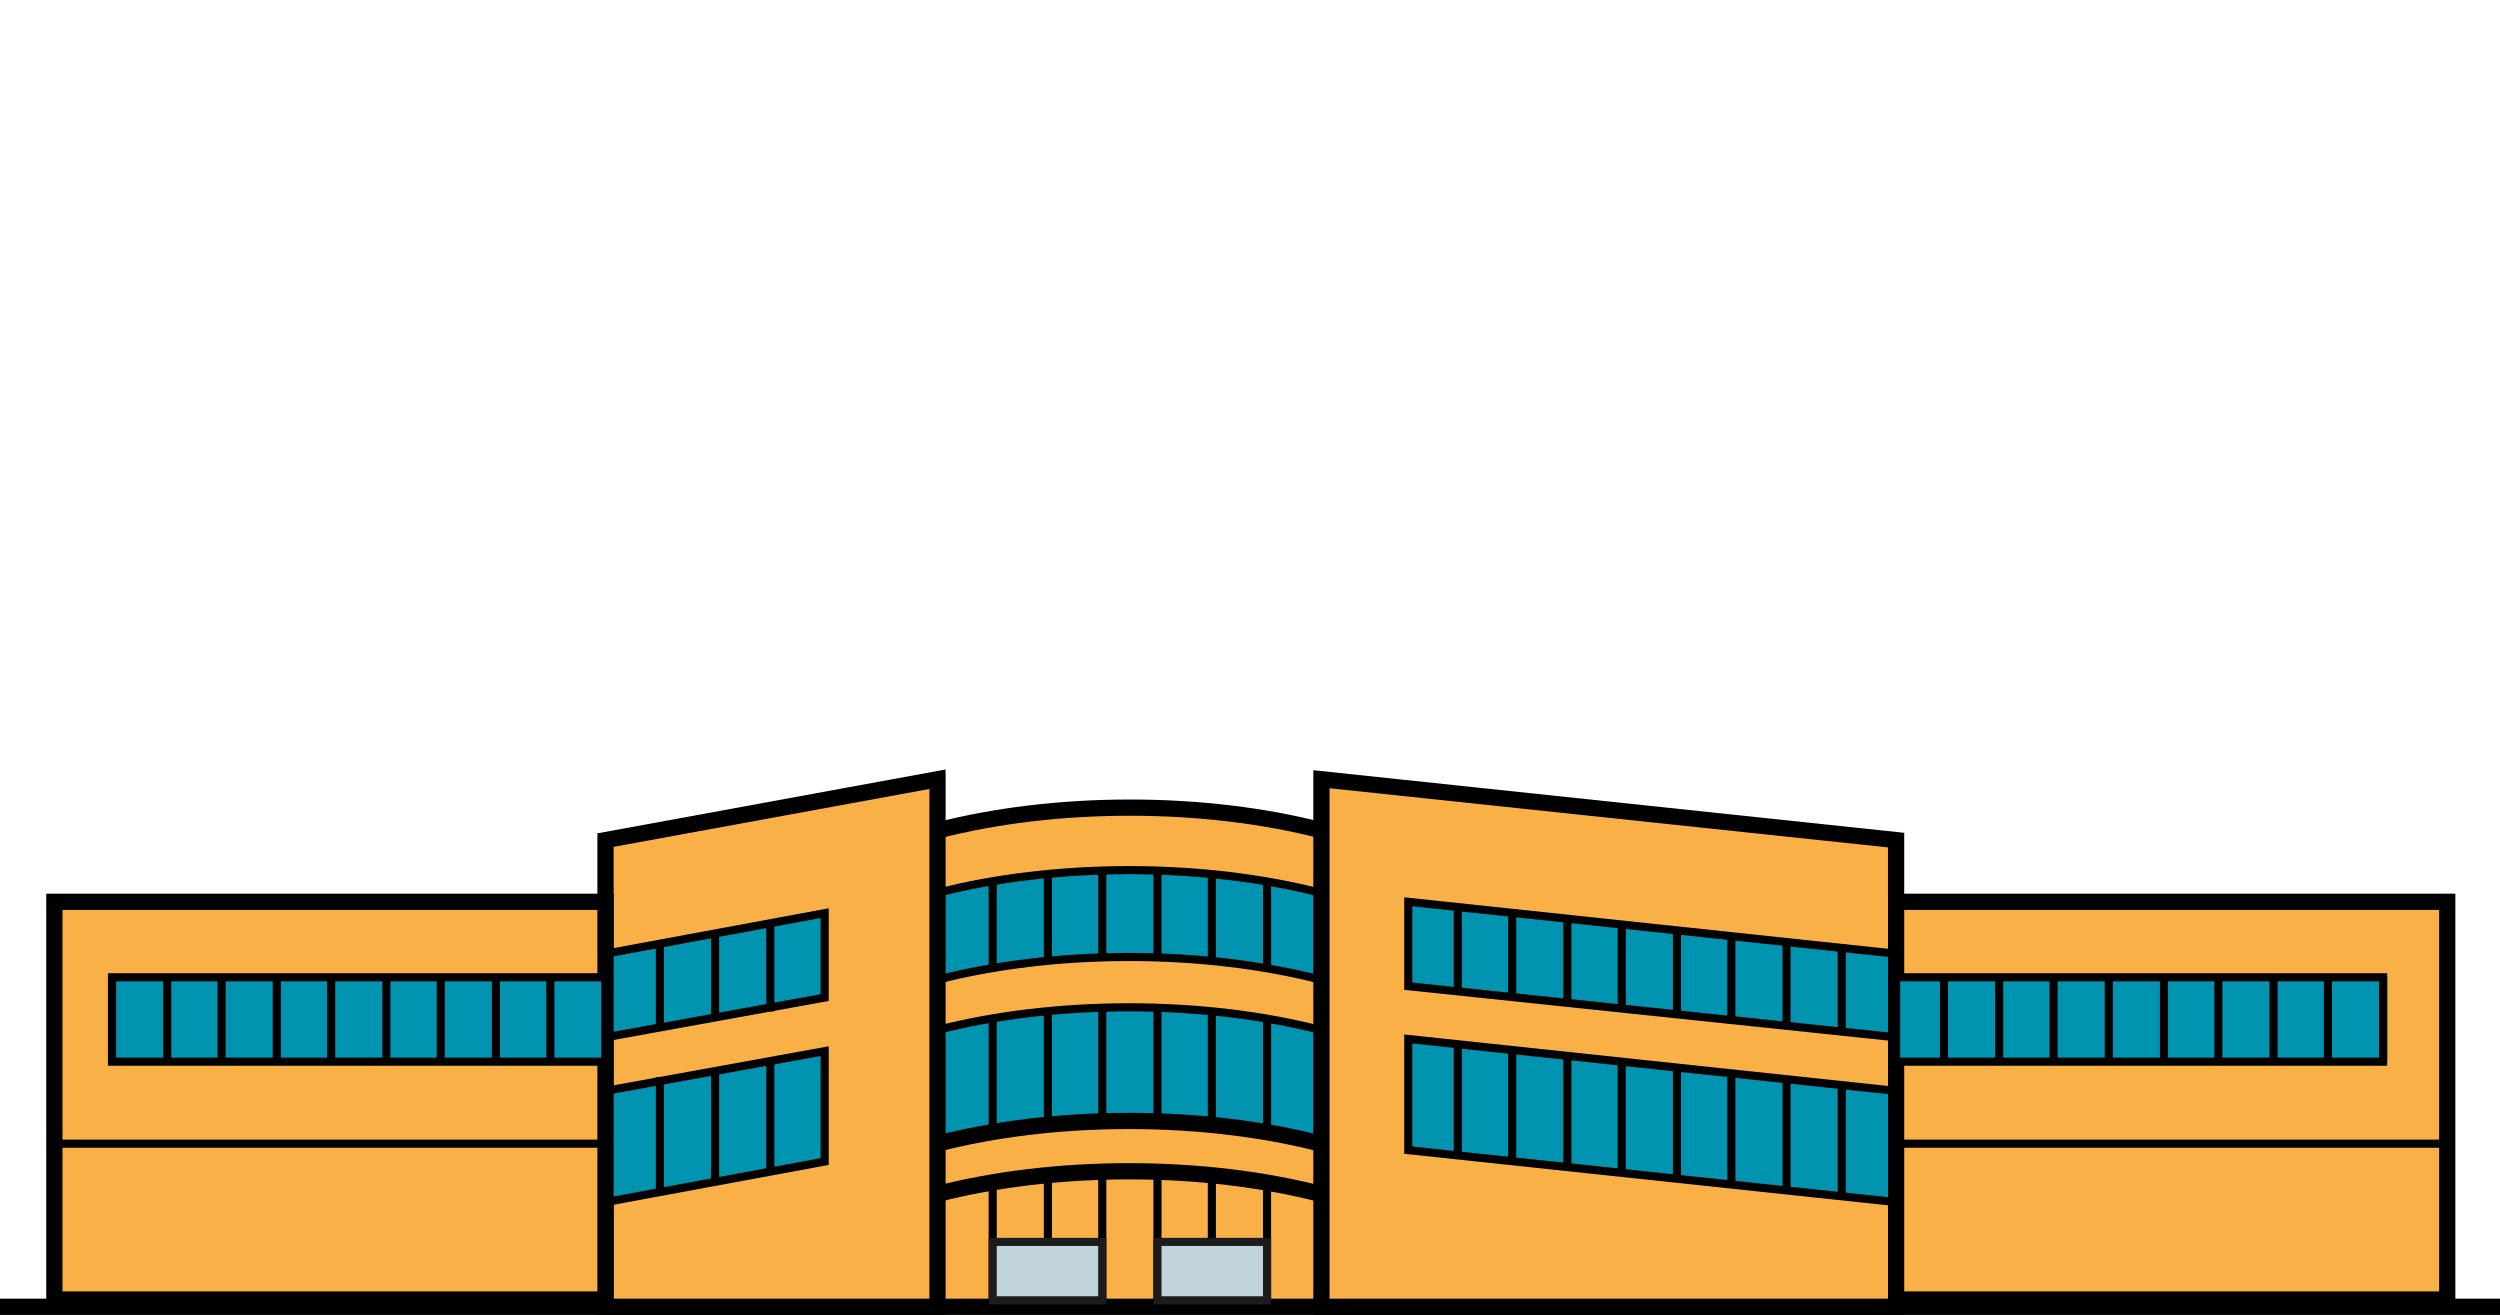 <?xml version="1.0" encoding="utf-8"?>
<!-- Generator: Adobe Illustrator 19.1.0, SVG Export Plug-In . SVG Version: 6.00 Build 0)  -->
<svg version="1.1" id="Layer_1" xmlns="http://www.w3.org/2000/svg" xmlns:xlink="http://www.w3.org/1999/xlink" x="0px" y="0px"
	 viewBox="-305 397 308 162" style="enable-background:new -305 397 308 162;" xml:space="preserve">
<style type="text/css">
	.st0{fill:#F9B147;}
	.st1{fill:#0094B1;}
	.st2{fill:none;stroke:#000000;stroke-width:2;stroke-miterlimit:10;}
	.st3{fill:#F9B147;stroke:#000000;stroke-width:2;stroke-miterlimit:10;}
	.st4{fill:#0094B1;stroke:#000000;stroke-miterlimit:10;}
	.st5{fill:none;stroke:#000000;stroke-miterlimit:10;}
	.st6{fill:#C0D2DA;stroke:#1C1C1C;stroke-miterlimit:10;}
</style>
<path class="st0" d="M-189.5,500.1l0,57.9h48v-57.7c0,0-5.4-4.1-24.3-4.1C-184.1,496.2-189.5,500.1-189.5,500.1z"/>
<path class="st1" d="M-191.9,507.5c0,0,20.7-7.5,49.7-0.5s-0.5,10.4-0.5,10.4s-16.1-3-30.2-2.6c-4.5,0.1-17.6,2.9-17.6,2.9
	L-191.9,507.5z"/>
<path class="st1" d="M-192.6,524.7c0,0,20.7-7.5,49.7-0.5c29,7,0.2,13.4,0.2,13.4s-15.6-3-29.7-2.6c-4.5,0.1-17.1,3.5-17.1,3.5
	L-192.6,524.7z"/>
<line id="XMLID_1759_" class="st2" x1="-305" y1="558" x2="3" y2="558"/>
<g id="XMLID_219_">
	<polygon id="XMLID_1723_" class="st3" points="-189.5,558 -230.4,558 -230.4,500.5 -189.5,493 	"/>
	<polygon id="XMLID_1791_" class="st4" points="-203.4,509.5 -230.4,514.5 -230.4,524.8 -203.4,519.9 	"/>
	<polygon id="XMLID_1793_" class="st4" points="-203.4,526.5 -230.4,531.4 -230.4,545.1 -203.4,540.1 	"/>
	<polygon id="XMLID_1725_" class="st3" points="-142.2,558 -71.4,558 -71.4,500.5 -142.2,493 	"/>
	<path id="XMLID_3_" class="st2" d="M-142.2,499.3c-7-1.8-15.1-2.8-23.6-2.8c-8.5,0-16.6,1-23.6,2.8"/>
	<path id="XMLID_208_" class="st5" d="M-189.5,507c7-1.8,15.1-2.8,23.6-2.8c8.5,0,16.6,1,23.6,2.8"/>
	<path id="XMLID_210_" class="st5" d="M-189.5,517.7c7-1.8,15.1-2.8,23.6-2.8c8.5,0,16.6,1,23.6,2.8"/>
	<path id="XMLID_211_" class="st5" d="M-189.5,523.9c7-1.8,15.1-2.8,23.6-2.8c8.5,0,16.6,1,23.6,2.8"/>
	<path id="XMLID_213_" class="st2" d="M-189.5,537.9c7-1.8,15.1-2.8,23.6-2.8c8.5,0,16.6,1,23.6,2.8"/>
	<path id="XMLID_212_" class="st2" d="M-189.5,544.1c7-1.8,15.1-2.8,23.6-2.8c8.5,0,16.6,1,23.6,2.8"/>
	<g id="XMLID_1_">
		<rect id="XMLID_217_" x="-142.2" y="507" class="st5" width="0" height="10.4"/>
		<polygon id="XMLID_1727_" class="st4" points="-131.5,508.1 -131.5,518.5 -71.4,524.8 -71.4,514.5 		"/>
	</g>
	<g id="XMLID_216_">
		<rect id="XMLID_218_" x="-142.2" y="523.9" class="st5" width="0" height="13.7"/>
		<polygon id="XMLID_1728_" class="st4" points="-131.5,525 -131.5,538.7 -71.4,545.1 -71.4,531.4 		"/>
	</g>
	<g id="XMLID_1724_">
		<line id="XMLID_1726_" class="st5" x1="-182.7" y1="516.3" x2="-182.7" y2="505.6"/>
		<line id="XMLID_1729_" class="st5" x1="-175.9" y1="515.2" x2="-175.9" y2="504.6"/>
		<line id="XMLID_1731_" class="st5" x1="-169.2" y1="514.9" x2="-169.2" y2="504.2"/>
		<line id="XMLID_1732_" class="st5" x1="-162.4" y1="514.9" x2="-162.4" y2="504.2"/>
		<line id="XMLID_1733_" class="st5" x1="-155.7" y1="515.2" x2="-155.7" y2="504.6"/>
		<line id="XMLID_1734_" class="st5" x1="-148.9" y1="516.3" x2="-148.9" y2="505.6"/>
	</g>
	<g id="XMLID_1737_">
		<line id="XMLID_1744_" class="st5" x1="-182.7" y1="536.5" x2="-182.7" y2="522.5"/>
		<line id="XMLID_1743_" class="st5" x1="-175.9" y1="535.6" x2="-175.9" y2="521.6"/>
		<line id="XMLID_1742_" class="st5" x1="-169.2" y1="535.1" x2="-169.2" y2="521.1"/>
		<line id="XMLID_1741_" class="st5" x1="-162.4" y1="535.1" x2="-162.4" y2="521.1"/>
		<line id="XMLID_1740_" class="st5" x1="-155.7" y1="535.6" x2="-155.7" y2="521.6"/>
		<line id="XMLID_1739_" class="st5" x1="-148.9" y1="536.5" x2="-148.9" y2="522.5"/>
	</g>
	<g id="XMLID_1748_">
		<line id="XMLID_1755_" class="st5" x1="-182.7" y1="558" x2="-182.7" y2="542.5"/>
		<line id="XMLID_1754_" class="st5" x1="-175.9" y1="558" x2="-175.9" y2="542"/>
		<line id="XMLID_1753_" class="st5" x1="-169.2" y1="558" x2="-169.2" y2="541.3"/>
		<line id="XMLID_1752_" class="st5" x1="-162.4" y1="558" x2="-162.4" y2="541.3"/>
		<line id="XMLID_1751_" class="st5" x1="-155.7" y1="558" x2="-155.7" y2="542"/>
		<line id="XMLID_1750_" class="st5" x1="-148.9" y1="558" x2="-148.9" y2="542.5"/>
	</g>
	<rect id="XMLID_215_" x="-298.3" y="508.1" class="st3" width="67.9" height="49"/>
	<rect id="XMLID_1738_" x="-71.4" y="508.1" class="st3" width="67.9" height="49"/>
	<rect id="XMLID_1736_" x="-291.2" y="517.4" class="st4" width="60.8" height="10.4"/>
	<rect id="XMLID_1749_" x="-71.4" y="517.4" class="st4" width="60" height="10.4"/>
	<line id="XMLID_1747_" class="st5" x1="-230.4" y1="537.9" x2="-298.3" y2="537.9"/>
	<line id="XMLID_1757_" class="st5" x1="-3.5" y1="537.9" x2="-71.4" y2="537.9"/>
	<g id="XMLID_1760_">
		<line id="XMLID_1756_" class="st5" x1="-291.2" y1="527.8" x2="-291.2" y2="517.2"/>
		<line id="XMLID_1768_" class="st5" x1="-284.4" y1="527.8" x2="-284.4" y2="517.2"/>
		<line id="XMLID_1769_" class="st5" x1="-277.7" y1="527.8" x2="-277.7" y2="517.2"/>
		<line id="XMLID_1770_" class="st5" x1="-270.9" y1="527.8" x2="-270.9" y2="517.2"/>
		<line id="XMLID_1771_" class="st5" x1="-264.2" y1="527.8" x2="-264.2" y2="517.2"/>
		<line id="XMLID_1772_" class="st5" x1="-257.4" y1="527.8" x2="-257.4" y2="517.2"/>
		<line id="XMLID_1773_" class="st5" x1="-250.7" y1="527.8" x2="-250.7" y2="517.2"/>
		<line id="XMLID_1774_" class="st5" x1="-243.9" y1="527.8" x2="-243.9" y2="517.2"/>
		<line id="XMLID_1775_" class="st5" x1="-237.2" y1="527.8" x2="-237.2" y2="517.2"/>
		<line id="XMLID_1776_" class="st5" x1="-230.4" y1="527.8" x2="-230.4" y2="517.2"/>
	</g>
	<g id="XMLID_1782_">
		<line id="XMLID_1788_" class="st5" x1="-223.7" y1="523.9" x2="-223.7" y2="513.3"/>
		<line id="XMLID_1787_" class="st5" x1="-216.9" y1="522.7" x2="-216.9" y2="512.1"/>
		<line id="XMLID_1784_" class="st5" x1="-210.1" y1="521.6" x2="-210.1" y2="511"/>
	</g>
	<g id="XMLID_1761_">
		<line id="XMLID_1790_" class="st5" x1="-223.7" y1="543.9" x2="-223.7" y2="529.7"/>
		<line id="XMLID_1789_" class="st5" x1="-216.9" y1="542.6" x2="-216.9" y2="529"/>
		<line id="XMLID_1783_" class="st5" x1="-210.1" y1="541.4" x2="-210.1" y2="527.8"/>
	</g>
	<g id="XMLID_1762_">
		<line id="XMLID_1780_" class="st5" x1="-65.5" y1="527.8" x2="-65.5" y2="517.2"/>
		<line id="XMLID_1779_" class="st5" x1="-58.7" y1="527.8" x2="-58.7" y2="517.2"/>
		<line id="XMLID_1778_" class="st5" x1="-52" y1="527.8" x2="-52" y2="517.2"/>
		<line id="XMLID_1777_" class="st5" x1="-45.2" y1="527.8" x2="-45.2" y2="517.2"/>
		<line id="XMLID_1767_" class="st5" x1="-38.4" y1="527.8" x2="-38.4" y2="517.2"/>
		<line id="XMLID_1766_" class="st5" x1="-31.7" y1="527.8" x2="-31.7" y2="517.2"/>
		<line id="XMLID_1765_" class="st5" x1="-24.9" y1="527.8" x2="-24.9" y2="517.2"/>
		<line id="XMLID_1764_" class="st5" x1="-18.2" y1="527.8" x2="-18.2" y2="517.2"/>
		<line id="XMLID_1763_" class="st5" x1="-11.4" y1="527.8" x2="-11.4" y2="517.2"/>
	</g>
	<g id="XMLID_1730_">
		<line id="XMLID_1801_" class="st5" x1="-125.4" y1="519" x2="-125.4" y2="508.4"/>
		<line id="XMLID_1800_" class="st5" x1="-118.7" y1="519.8" x2="-118.7" y2="509.2"/>
		<line id="XMLID_1799_" class="st5" x1="-111.9" y1="520.5" x2="-111.9" y2="509.9"/>
		<line id="XMLID_1798_" class="st5" x1="-105.2" y1="521.1" x2="-105.2" y2="510.5"/>
		<line id="XMLID_1797_" class="st5" x1="-98.4" y1="522.2" x2="-98.4" y2="511.6"/>
		<line id="XMLID_1796_" class="st5" x1="-91.7" y1="523.1" x2="-91.7" y2="512.5"/>
		<line id="XMLID_1795_" class="st5" x1="-84.9" y1="523.6" x2="-84.9" y2="513"/>
		<line id="XMLID_1794_" class="st5" x1="-78.1" y1="523.9" x2="-78.1" y2="513.3"/>
	</g>
	<g id="XMLID_1781_">
		<line id="XMLID_1808_" class="st5" x1="-125.4" y1="539.2" x2="-125.4" y2="525.9"/>
		<line id="XMLID_1807_" class="st5" x1="-118.7" y1="539.9" x2="-118.7" y2="526.7"/>
		<line id="XMLID_1806_" class="st5" x1="-111.9" y1="540.7" x2="-111.9" y2="527.4"/>
		<line id="XMLID_1805_" class="st5" x1="-105.2" y1="541.3" x2="-105.2" y2="528"/>
		<line id="XMLID_1804_" class="st5" x1="-98.4" y1="542.4" x2="-98.4" y2="528.6"/>
		<line id="XMLID_1803_" class="st5" x1="-91.7" y1="543.3" x2="-91.7" y2="529.5"/>
		<line id="XMLID_1802_" class="st5" x1="-84.9" y1="543.8" x2="-84.9" y2="530"/>
		<line id="XMLID_1792_" class="st5" x1="-78.1" y1="544.1" x2="-78.1" y2="530.8"/>
	</g>
</g>
<rect id="XMLID_214_" x="-182.7" y="550" class="st6" width="13.5" height="7.2"/>
<rect id="XMLID_1735_" x="-162.4" y="550" class="st6" width="13.5" height="7.2"/>
</svg>
